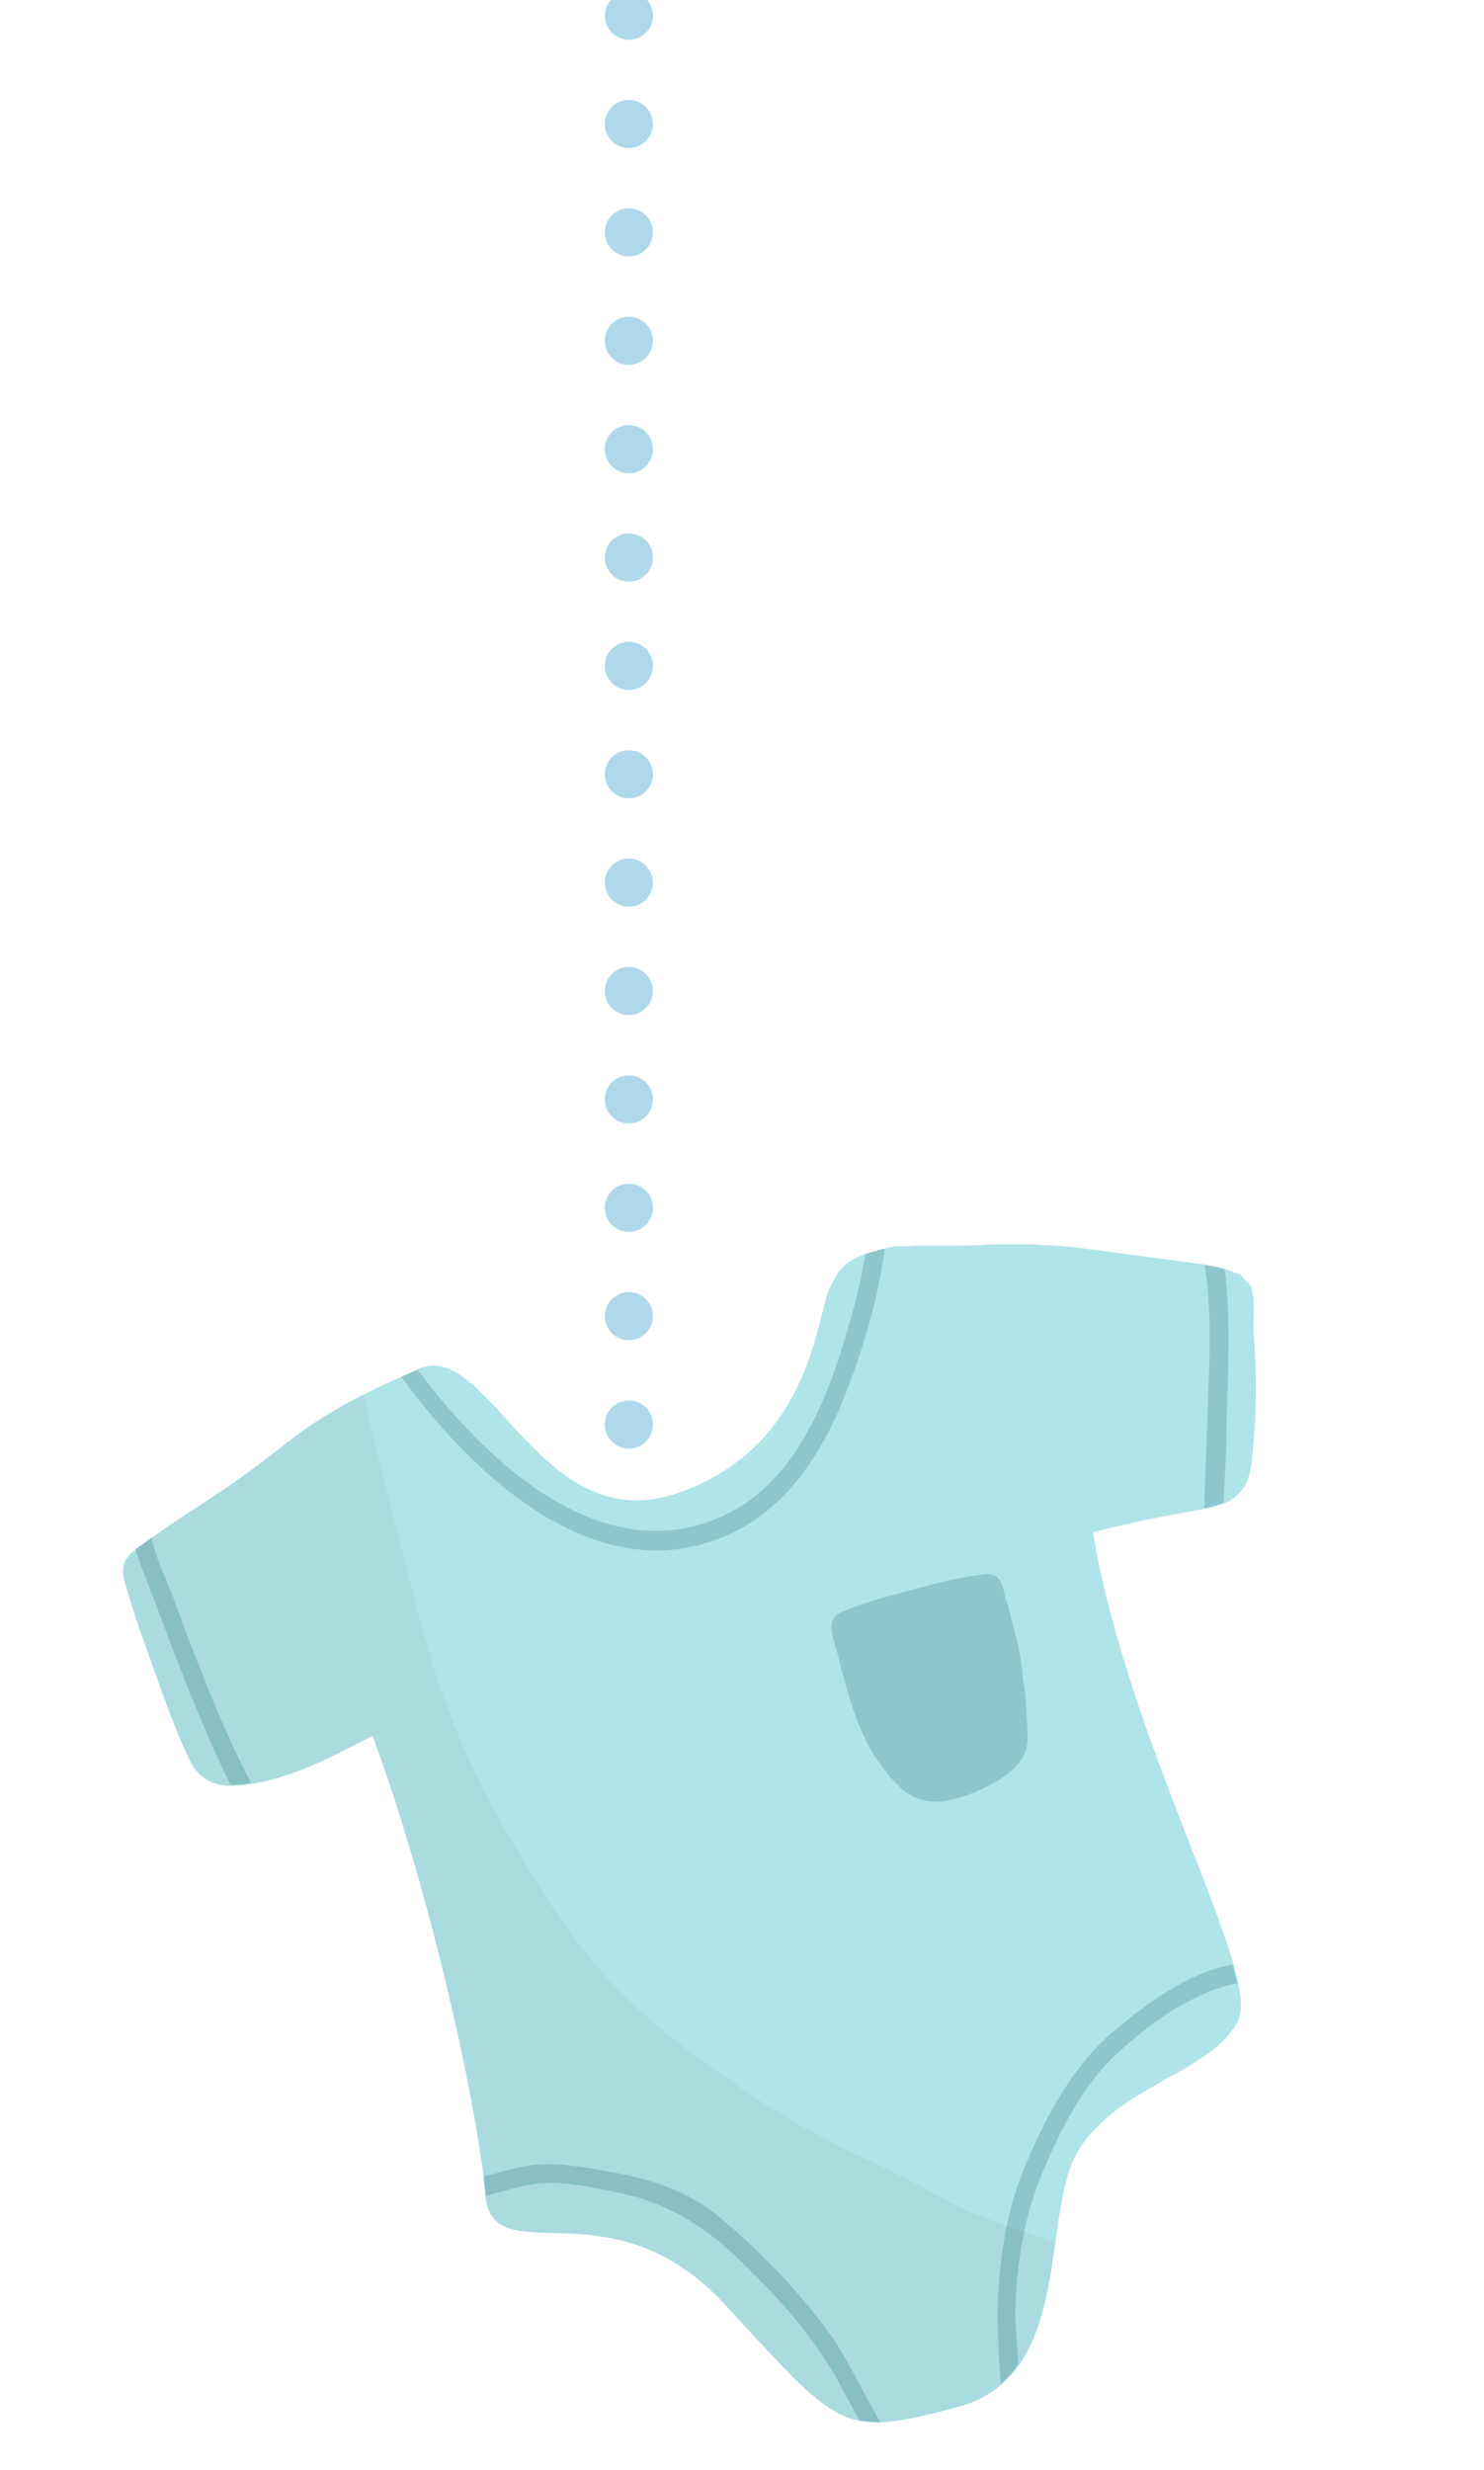 <?xml version="1.0" encoding="utf-8"?>
<!-- Generator: Adobe Illustrator 23.1.0, SVG Export Plug-In . SVG Version: 6.00 Build 0)  -->
<svg version="1.1" id="Isolation_Mode" xmlns="http://www.w3.org/2000/svg" xmlns:xlink="http://www.w3.org/1999/xlink" x="0px"
	 y="0px" viewBox="0 0 246.6 410.2" style="enable-background:new 0 0 246.6 410.2;" xml:space="preserve">
<line style="fill:none;stroke:#AFD9EB;stroke-width:8;stroke-linecap:round;stroke-linejoin:round;stroke-miterlimit:10;stroke-dasharray:0,18;" x1="104.5" y1="362.6" x2="104.5" y2="-32.6"/>
<g>
	<g>
		<path style="fill:#AFE4E8;" d="M206.9,212.6C206.9,212.6,206.9,212.6,206.9,212.6c-0.3-0.3-0.5-0.6-0.8-0.9c0,0,0,0,0,0l0,0
			c0,0,0,0,0,0c0,0,0,0-0.1,0c0,0,0,0-0.1-0.1c-0.7-0.2-1.3-0.5-2-0.7c0,0,0,0,0.1,0c-1.3-0.4-2.7-0.7-4-0.9
			c-6-0.8-12.1-1.6-18.1-2.4c-2.8-0.4-5.6-0.7-8.4-0.8h0c-0.6,0-1.1-0.1-1.7-0.1c0,0,0,0,0,0c-0.2,0-0.3,0-0.5,0c-0.1,0-0.2,0-0.3,0
			c-0.1,0-0.1,0-0.2,0c-0.2,0-0.3,0-0.5,0c-0.5,0-1,0-1.5,0c-0.1,0-0.2,0-0.3,0c-0.1,0-0.3,0-0.4,0c-0.1,0-0.2,0-0.3,0
			c-0.5,0-1.1,0-1.6,0c-0.1,0-0.1,0-0.2,0c-0.2,0-0.3,0-0.5,0c0,0-0.1,0-0.1,0c-0.8,0-1.6,0-2.4,0.1c-2.6,0.1-5.2,0.1-7.9,0.1
			c-0.5,0-1,0-1.5,0c0,0,0,0,0,0c-0.1,0-0.2,0-0.4,0c-0.2,0-0.3,0-0.5,0c-0.2,0-0.3,0-0.5,0c0,0,0,0,0,0c-0.5,0-1,0.1-1.5,0.1
			c0,0,0,0-0.1,0c-0.3,0-0.6,0-1,0c-0.3,0-0.7,0-1,0c-8.5,1.8-9,3.6-10.7,6.9c-2.2,4.3-2.9,26.6-25.6,34.2
			c-22.7,7.5-31.1-26-42.8-20.7c-7.3,3.2-12.7,5.9-16.6,8.5c-2.4,1.5-4.7,3.3-7,5.1c-4.5,3.6-9.4,6.9-14.2,10
			c-2.4,1.6-4.8,3.1-7.1,4.9c-1.2,1-3.1,1.9-3.8,3.4c-0.9,1.8,0.2,4.3,0.7,6c0.9,3.2,2.1,6.4,3.2,9.5c2,5.6,4,11.5,6.5,16.9
			c1.5,3.4,3.8,5,7.6,4.9c8.2-0.4,15.7-4.5,23.1-8.3c10.2,27.4,17.9,64.4,18.7,75.9c1.1,14.1,20.5-2.3,39.8,18.5
			c19.3,20.8,19.1,22.3,38.7,17.1c19.6-5.2,13.6-32.2,20.2-42.8s22-12.8,26.4-21.3c4.1-7.9-17.9-44.9-24.1-81.2
			c5.4-1.4,10.8-2.5,16.3-3.5c4.8-0.9,9.3-1.2,10.1-8.2c0.8-6.9,0.9-14.4,0.3-21.7c0-0.1,0-0.2,0-0.4c0-1.5,0.1-3.5,0-5.4
			c-0.2-0.6-0.3-1.1-0.4-1.7C207.5,213.2,207.2,212.9,206.9,212.6z"/>
	</g>
	<g>
		<g>
			<path style="fill:none;" d="M185.8,340.9c-5.6,5.1-9.6,12.9-12.6,20c-3.1,7.3-4.3,15.4-4.4,23.5c0,0.8,0.2,4.2,0.5,8.2
				c7.2-10.2,4.9-27.7,9.9-35.7c6.5-10.6,22-12.8,26.4-21.3c0.7-1.3,0.6-3.5,0.1-6.3C198.4,330.8,191.3,335.9,185.8,340.9z"/>
		</g>
		<g>
			<path style="fill:none;" d="M121.7,251c9.3-5,14.5-15.3,17.8-25.7c1.8-5.5,3.4-11.2,4.3-17c-4.1,1.4-4.7,3.1-6,5.7
				c-2.2,4.3-2.9,26.6-25.6,34.2c-22.7,7.5-31.1-26-42.8-20.7c0,0,0,0-0.1,0C82.1,244.6,101.9,261.5,121.7,251z"/>
		</g>
		<g>
			<path style="fill:none;" d="M123.5,376c-7-7-13.5-10.6-22.7-12.2c-3.5-0.6-7.1-1.4-10.6-1.2c-3.3,0.2-6.4,1.2-9.5,2.1
				c1.6,13.1,20.7-2.6,39.7,18c11.7,12.6,16.2,18.1,22.3,19.3c-1.1-2-2.2-4.1-3.3-6.1C135.2,388.2,129.5,382,123.5,376z"/>
		</g>
		<g>
			<path style="fill:none;" d="M173.4,206.8c-3.5-0.2-7-0.3-10.4-0.1c-2.6,0.1-5.2,0.1-7.9,0.1c-2.2,0-4.3,0.3-6.5,0.3
				c-0.5,0.1-1.1,0.2-1.5,0.3c-1,8-3.4,15.8-6.1,23.1c-3.9,10.6-10.1,20.1-20.1,24.5c-20.9,9.2-41.1-8.5-54.1-26.3
				c-29.2,13.4-25.4,17.4-12.2,42.8c12.9,24.7,23.7,72.8,25.7,90c2.7-0.7,5.3-1.5,8-1.9c4.1-0.5,8.3,0.3,12.4,1
				c7,1.2,13.5,3.2,19.3,8.1c6.6,5.6,13.3,12.4,18.3,19.8c3,4.4,5.2,9.3,7.8,13.8c3.3-0.1,7.3-1,12.9-2.5c3-0.8,5.4-2.1,7.4-3.8
				c-0.3-3.9-0.5-7.7-0.5-11.6c0.1-8.4,1.3-16.7,4.4-24.2c3.4-8.3,8-17,14.6-22.5c5.8-4.9,12.5-9.9,20-11.3
				c-4.7-16.6-21.5-49.5-24.5-80.3C178.1,222,178,211,173.4,206.8z"/>
		</g>
		<g>
			<path style="fill:#8DC6CC;" d="M120.8,255c10-4.4,16.1-13.9,20.1-24.5c2.7-7.2,5.1-15.1,6.1-23.1c-1.2,0.3-2.3,0.6-3.2,0.9
				c-0.9,5.8-2.6,11.5-4.3,17c-3.4,10.3-8.5,20.7-17.8,25.7c-19.8,10.6-39.6-6.4-52.3-23.5c-0.9,0.4-1.8,0.8-2.7,1.2
				C79.7,246.5,99.9,264.2,120.8,255z"/>
		</g>
		<g>
			<path style="fill:#8DC6CC;" d="M120.1,368.7c-5.8-5-12.3-6.9-19.3-8.1c-4.1-0.7-8.3-1.5-12.4-1c-2.7,0.4-5.4,1.2-8,1.9
				c0.1,1,0.2,1.9,0.3,2.7c0,0.2,0,0.4,0.1,0.5c3.1-0.8,6.3-1.9,9.5-2.1c3.5-0.2,7.2,0.5,10.6,1.2c9.2,1.6,15.6,5.3,22.7,12.2
				c6.1,6,11.7,12.2,15.9,19.9c1.1,2,2.2,4.1,3.3,6.1c1.1,0.2,2.3,0.3,3.5,0.3c-2.7-4.5-4.9-9.4-7.8-13.8
				C133.3,381.1,126.7,374.3,120.1,368.7z"/>
		</g>
		<g>
			<path style="fill:#8DC6CC;" d="M173.2,360.9c3-7.2,7-15,12.6-20c5.5-5,12.5-10.1,19.8-11.5c-0.2-1-0.5-2-0.8-3.1
				c-7.5,1.4-14.2,6.4-20,11.3c-6.6,5.6-11.2,14.3-14.6,22.5c-3.1,7.6-4.3,15.8-4.4,24.2c0,3.9,0.2,7.7,0.5,11.6
				c1.1-1,2.1-2.1,2.9-3.3c-0.3-4-0.5-7.5-0.5-8.2C168.9,376.3,170.1,368.3,173.2,360.9z"/>
		</g>
	</g>
	<g>
		<g>
			<path style="fill:none;" d="M80.5,364.2c0.3,4,2.1,5.5,4.9,6.1c-0.6-0.6-1.1-1.2-1.6-1.9C82.7,367.1,81.6,365.7,80.5,364.2z"/>
		</g>
		<g>
			<path style="fill:none;" d="M144.2,402.2c-3.5-1.3-6.7-3-9.9-5C137.9,400.4,140.7,401.9,144.2,402.2z"/>
		</g>
	</g>
	<g>
		<g>
			<path style="fill:none;" d="M25,264.4c-0.9-2.3-1.9-4.6-2.6-7c-0.7,0.5-1.3,1.1-1.7,1.8c-0.9,1.8,0.2,4.3,0.7,6
				c0.9,3.2,2.1,6.4,3.2,9.5c2,5.6,4,11.5,6.5,16.9c1.5,3.3,3.7,4.9,7.1,4.9c-3-5.8-5.5-11.8-7.8-17.9
				C28.6,273.9,26.8,269.2,25,264.4z"/>
		</g>
		<g>
			<path style="fill:none;" d="M206.9,212.6C206.9,212.6,206.9,212.6,206.9,212.6c-0.3-0.3-0.5-0.6-0.8-0.9c0,0,0,0,0,0l0,0
				c0,0,0,0,0,0c0,0,0,0-0.1,0c0,0,0,0-0.1-0.1c-0.7-0.2-1.3-0.5-2-0.7c0,0,0,0,0.1,0c-0.1,0-0.3-0.1-0.5-0.1
				c1,7.5,0.6,15.5,0.4,22.8c-0.2,4.8-0.2,9.6-0.5,14.4c0,0.6-0.1,1.1-0.1,1.7c2.4-1,4.2-2.7,4.6-6.9c0.8-6.9,0.9-14.4,0.3-21.7
				c0-0.1,0-0.2,0-0.4c0-1.5,0.1-3.5,0-5.4c-0.2-0.6-0.3-1.1-0.4-1.7C207.5,213.2,207.2,212.9,206.9,212.6z"/>
		</g>
		<g>
			<path style="fill:none;" d="M200.8,233.6c0.2-7.4,0.7-15.8-0.5-23.4c-0.1,0-0.2,0-0.3,0c-6-0.8-12.1-1.6-18.1-2.4
				c-2.8-0.4-5.6-0.7-8.4-0.8h0c-0.6,0-1.1-0.1-1.7-0.1c0,0,0,0,0,0c-0.2,0-0.3,0-0.5,0c-0.1,0-0.2,0-0.3,0c-0.1,0-0.1,0-0.2,0
				c-0.2,0-0.3,0-0.5,0c-0.5,0-1,0-1.5,0c-0.1,0-0.2,0-0.3,0c-0.1,0-0.3,0-0.4,0c-0.1,0-0.2,0-0.3,0c-0.5,0-1.1,0-1.6,0
				c-0.1,0-0.1,0-0.2,0c-0.2,0-0.3,0-0.5,0c0,0-0.1,0-0.1,0c-0.8,0-1.6,0-2.4,0.1c-2.6,0.1-5.2,0.1-7.9,0.1c-0.5,0-1,0-1.5,0
				c0,0,0,0,0,0c-0.1,0-0.2,0-0.4,0c-0.2,0-0.3,0-0.5,0c-0.2,0-0.3,0-0.5,0c0,0,0,0,0,0c-0.5,0-1,0.1-1.5,0.1c0,0,0,0-0.1,0
				c-0.3,0-0.6,0-1,0c-0.3,0-0.7,0-1,0c-8.5,1.8-9,3.6-10.7,6.9c-2.2,4.3-2.9,26.6-25.6,34.2c-22.7,7.5-31.1-26-42.8-20.7
				c-7.3,3.2-12.7,5.9-16.6,8.5c-2.4,1.5-4.7,3.3-7,5.1c-4.5,3.6-9.4,6.9-14.2,10c-2.2,1.4-4.4,2.8-6.5,4.5
				c0.7,3.6,2.6,7.3,3.8,10.5c1.5,4,3,8,4.5,11.9c2.4,6.2,5.1,12.5,8.2,18.4c7-1.1,13.6-4.6,20.1-8c10.2,27.4,17.9,64.4,18.7,75.9
				c1.1,14.1,20.5-2.3,39.8,18.5c19.3,20.8,19.1,22.3,38.7,17.1c19.6-5.2,13.6-32.2,20.2-42.8s22-12.8,26.4-21.3
				c4.1-7.9-17.9-44.9-24.1-81.2c5.4-1.4,10.8-2.5,16.3-3.5c0.8-0.1,1.5-0.3,2.3-0.4c0.1-1.7,0.1-3.4,0.2-5
				C200.5,241.6,200.6,237.6,200.8,233.6z"/>
		</g>
		<g>
			<path style="fill:#8DC6CC;" d="M29,265.9c-1.2-3.3-3.1-6.9-3.8-10.5c-0.2,0.1-0.4,0.3-0.6,0.4c-0.6,0.5-1.4,1-2.1,1.5
				c0.7,2.4,1.7,4.7,2.6,7c1.8,4.7,3.5,9.5,5.4,14.2c2.4,6,4.9,12.1,7.8,17.9c0.2,0,0.3,0,0.5,0c1,0,2-0.1,2.9-0.3
				c-3.1-5.9-5.8-12.2-8.2-18.4C31.9,273.9,30.5,269.9,29,265.9z"/>
		</g>
		<g>
			<path style="fill:#8DC6CC;" d="M203.9,233.6c0.2-7.3,0.6-15.3-0.4-22.8c-1.1-0.3-2.2-0.5-3.3-0.7c1.2,7.6,0.8,16,0.5,23.4
				c-0.1,4-0.3,8-0.4,12c-0.1,1.6-0.1,3.3-0.2,5c1.1-0.2,2.2-0.5,3.2-0.9c0-0.6,0.1-1.1,0.1-1.7
				C203.7,243.2,203.8,238.4,203.9,233.6z"/>
		</g>
	</g>
	<g>
		<g>
			<path style="fill:none;" d="M206.9,212.6C206.9,212.6,206.9,212.6,206.9,212.6c-0.3-0.3-0.5-0.6-0.8-0.9c0,0,0,0,0,0l0,0
				c0,0,0,0,0,0c0,0,0,0-0.1,0c0,0,0,0-0.1-0.1c-0.7-0.2-1.3-0.5-2-0.7c0,0,0,0,0.1,0c-1.3-0.4-2.7-0.7-4-0.9
				c-6-0.8-12.1-1.6-18.1-2.4c-2.8-0.4-5.6-0.7-8.4-0.8h0c-0.6,0-1.1-0.1-1.7-0.1c0,0,0,0,0,0c-0.2,0-0.3,0-0.5,0
				c-0.1,0-0.2,0-0.3,0c-0.1,0-0.1,0-0.2,0c-0.2,0-0.3,0-0.5,0c-0.5,0-1,0-1.5,0c-0.1,0-0.2,0-0.3,0c-0.1,0-0.3,0-0.4,0
				c-0.1,0-0.2,0-0.3,0c-0.5,0-1.1,0-1.6,0c-0.1,0-0.1,0-0.2,0c-0.2,0-0.3,0-0.5,0c0,0-0.1,0-0.1,0c-0.8,0-1.6,0-2.4,0.1
				c-2.6,0.1-5.2,0.1-7.9,0.1c-0.5,0-1,0-1.5,0c0,0,0,0,0,0c-0.1,0-0.2,0-0.4,0c-0.2,0-0.3,0-0.5,0c-0.2,0-0.3,0-0.5,0c0,0,0,0,0,0
				c-0.5,0-1,0.1-1.5,0.1c0,0,0,0-0.1,0c-0.3,0-0.6,0-1,0c-0.3,0-0.7,0-1,0c-8.5,1.8-9,3.6-10.7,6.9c-2.2,4.3-2.9,26.6-25.6,34.2
				c-22.7,7.5-31.1-26-42.8-20.7c-3.4,1.5-6.4,3-9.1,4.3c0.3,1.1,0.5,2.2,0.8,3.4c2.4,10.2,5.2,20.3,7.7,30.5
				c2.3,8.9,5,17.5,8.7,25.9c3.6,8,8,15.3,12.6,22.8c4.5,7.3,9.2,13.4,15.6,19.2c6.1,5.6,11.6,9.4,18.5,14.1
				c7.1,4.9,14.5,8.7,22.3,12.3c4.2,1.9,8.2,4.3,12.3,6.4c3.1,1.6,6.4,2.7,9.9,3.9c2.1,0.8,4.3,1.5,6.4,2.2
				c0.9-6.1,1.6-11.8,3.9-15.5c6.5-10.6,22-12.8,26.4-21.3c4.1-7.9-17.9-44.9-24.1-81.2c5.4-1.4,10.8-2.5,16.3-3.5
				c4.8-0.9,9.3-1.2,10.1-8.2c0.8-6.9,0.9-14.4,0.3-21.7c0-0.1,0-0.2,0-0.4c0-1.5,0.1-3.5,0-5.4c-0.2-0.6-0.3-1.1-0.4-1.7
				C207.5,213.2,207.2,212.9,206.9,212.6z"/>
		</g>
		<g style="opacity:5.000000e-02;">
			<path style="fill:#2D2D2D;" d="M158.9,366.3c-4.1-2.1-8.1-4.5-12.3-6.4c-7.8-3.6-15.2-7.4-22.3-12.3c-6.9-4.7-12.4-8.5-18.5-14.1
				c-6.3-5.8-11-12-15.6-19.2c-4.6-7.4-9.1-14.8-12.6-22.8c-3.8-8.4-6.5-17-8.7-25.9c-2.6-10.2-5.3-20.3-7.7-30.5
				c-0.3-1.1-0.5-2.2-0.8-3.4c-2.9,1.5-5.4,2.9-7.5,4.2c-2.4,1.5-4.7,3.3-7,5.1c-4.5,3.6-9.4,6.9-14.2,10c-2.4,1.6-4.8,3.1-7.1,4.9
				c-1.2,1-3.1,1.9-3.8,3.4c-0.9,1.8,0.2,4.3,0.7,6c0.9,3.2,2.1,6.4,3.2,9.5c2,5.6,4,11.5,6.5,16.9c1.5,3.4,3.8,5,7.6,4.9
				c8.2-0.4,15.7-4.5,23.1-8.3c10.2,27.4,17.9,64.4,18.7,75.9c1.1,14.1,20.5-2.3,39.8,18.5c19.3,20.8,19.1,22.3,38.7,17.1
				c12.7-3.4,14.7-16,16.3-27.3c-2.1-0.7-4.3-1.5-6.4-2.2C165.3,369,162,367.9,158.9,366.3z"/>
		</g>
	</g>
	<g>
		<path style="fill:#8DC6CC;" d="M168.6,271c-0.5-1.7-0.9-3.7-1.5-5.5c-0.1-0.4-0.2-0.8-0.3-1.3c-0.8-3.2-2.1-2.9-4.9-2.5
			c-4.2,0.6-8.3,1.8-12.4,2.9c-3.3,0.9-6.8,1.9-10,3.3c-2.5,1.1-0.8,5-0.2,7.2c1.5,6,3.4,13.6,7.6,18.7c1.5,2.1,3.5,4.1,5.5,4.9
			c3.4,1.3,7.3,0,10.4-1.4c2.7-1.2,6.5-3.3,7.6-6.4c0.6-1.7,0.3-4.1,0.2-5.8c-0.1-2-0.2-4-0.6-6C169.8,276.3,169.3,273.6,168.6,271z
			"/>
	</g>
</g>
</svg>

